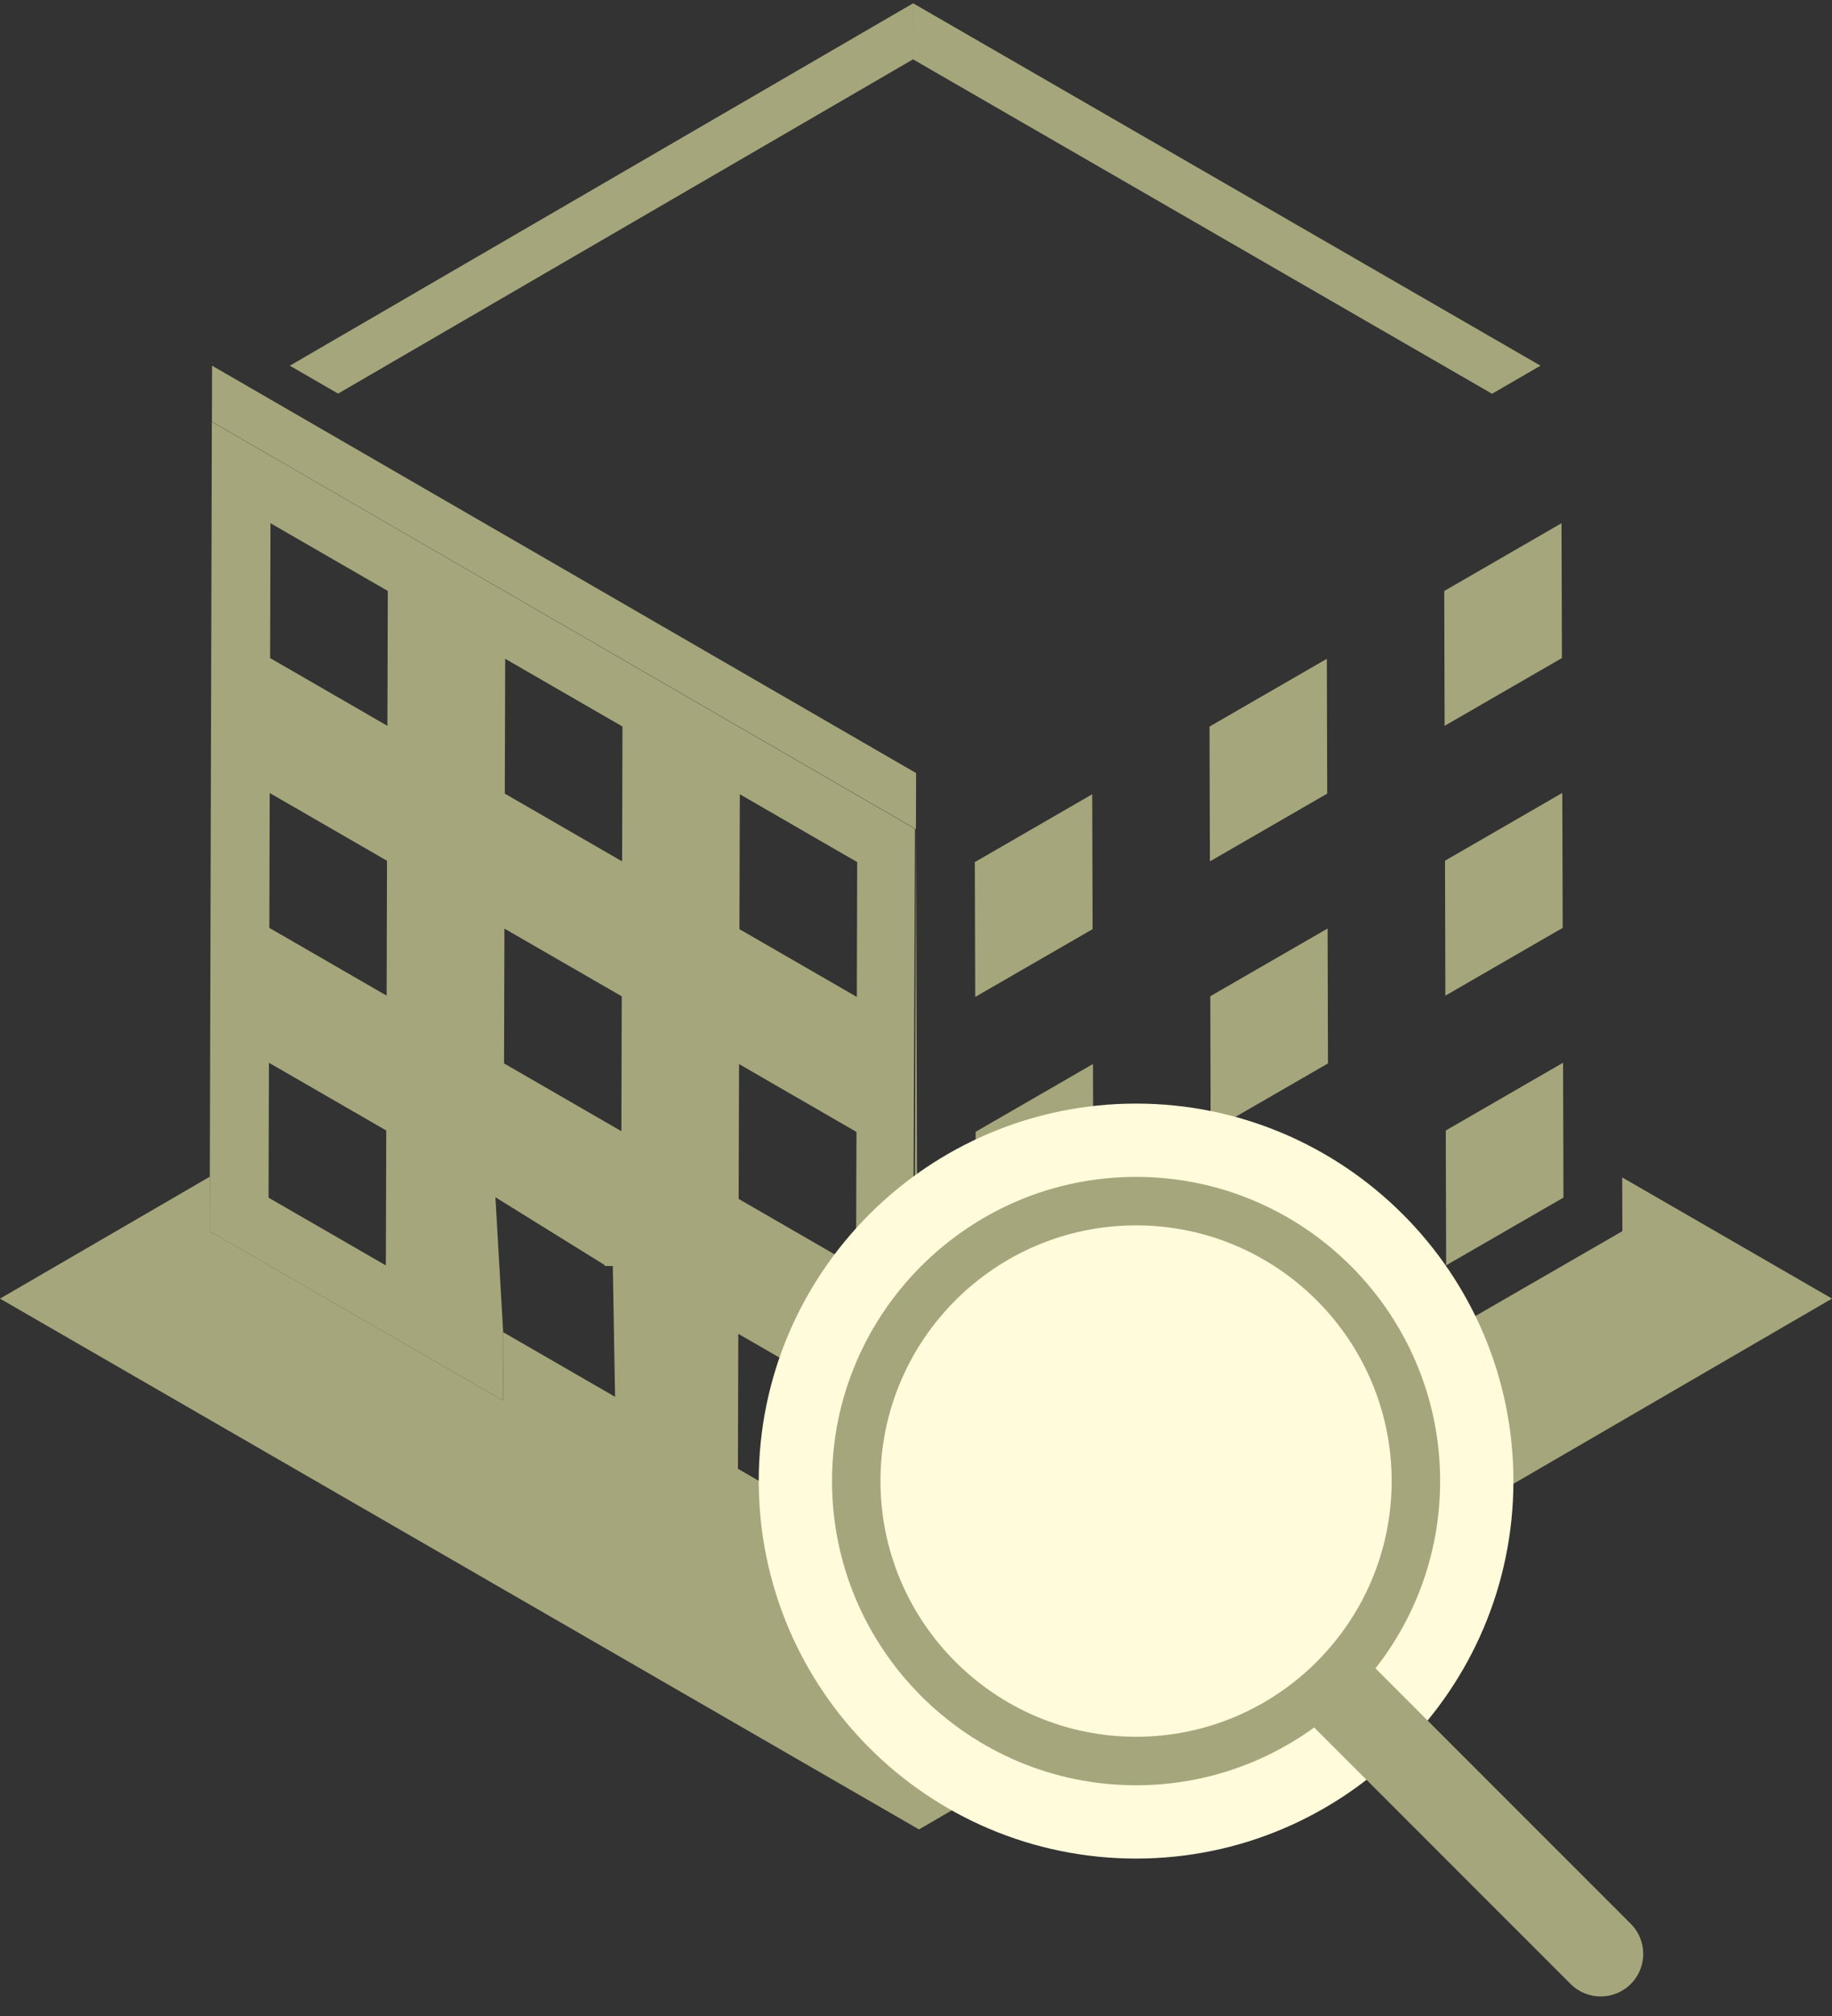<?xml version="1.0" encoding="UTF-8" standalone="no"?>
<svg width="50px" height="55px" viewBox="0 0 50 55" version="1.1" xmlns="http://www.w3.org/2000/svg" xmlns:xlink="http://www.w3.org/1999/xlink" xmlns:sketch="http://www.bohemiancoding.com/sketch/ns">
    <rect x="0" y="0" width="50" height="55" fill="#333333" stroke="none"/>
    <!-- Generator: Sketch 3.2.2 (9983) - http://www.bohemiancoding.com/sketch -->
    <title>noun_18231</title>
    <desc>Created with Sketch.</desc>
    <defs></defs>
    <g id="Открытие-счета" stroke="none" stroke-width="1" fill="none" fill-rule="evenodd" sketch:type="MSPage">
        <g id="открытие-счета-1" sketch:type="MSArtboardGroup" transform="translate(-304, -399)">
            <g id="noun_18231" sketch:type="MSLayerGroup" transform="translate(304, 399)">
                <path d="M44.274,32.122 L44.279,33.588 L36.27,38.211 L33.069,40.059 L25.063,44.681 L25,22.619 L24.938,44.681 L16.933,40.059 L16.948,34.54 L16.945,34.538 L16.935,38.193 L13.736,36.346 L13.73,38.211 L5.723,33.588 L5.727,32.102 L0,35.429 L25.081,49.91 L50,35.428 L44.274,32.122 Z" id="Shape" fill="#A6A67C" sketch:type="MSShapeGroup"></path>
                <path d="M13.73,38.211 L13.736,36.346 L13.733,36.344 L13.521,32.663 L16.5,34.511 L16.5,34.538 L16.725,34.54 L16.821,40.059 L24.881,44.681 L24.972,22.619 L24.985,22.62 L8.535,13.1 L5.782,11.508 L5.726,32.102 L5.721,33.588 L13.73,38.211 L13.73,38.211 Z M23.343,41.92 L20.14,40.071 L20.15,36.389 L23.355,38.239 L23.343,41.92 L23.343,41.92 Z M23.364,34.559 L20.16,32.709 L20.171,29.03 L23.375,30.881 L23.364,34.559 L23.364,34.559 Z M23.395,23.52 L23.385,27.198 L20.181,25.349 L20.192,21.669 L23.395,23.52 L23.395,23.52 Z M13.788,17.973 L16.989,19.821 L16.979,23.5 L13.777,21.651 L13.788,17.973 L13.788,17.973 Z M16.969,27.181 L16.959,30.861 L13.757,29.012 L13.767,25.334 L16.969,27.181 L16.969,27.181 Z M7.382,14.274 L10.584,16.122 L10.573,19.802 L7.372,17.953 L7.382,14.274 L7.382,14.274 Z M7.361,21.635 L10.562,23.483 L10.552,27.163 L7.351,25.314 L7.361,21.635 L7.361,21.635 Z M10.542,30.842 L10.531,34.523 L7.33,32.675 L7.34,28.994 L10.542,30.842 L10.542,30.842 Z" id="Shape" fill="#A6A67C" sketch:type="MSShapeGroup"></path>
                <path d="M29.809,21.669 L26.605,23.52 L26.616,27.198 L29.82,25.349 L29.809,21.669 Z" id="Shape" fill="#A6A67C" sketch:type="MSShapeGroup"></path>
                <path d="M33.022,23.5 L36.223,21.651 L36.213,17.973 L33.011,19.822 L33.022,23.5 Z" id="Shape" fill="#A6A67C" sketch:type="MSShapeGroup"></path>
                <path d="M42.629,17.953 L42.618,14.274 L39.417,16.123 L39.427,19.802 L42.629,17.953 Z" id="Shape" fill="#A6A67C" sketch:type="MSShapeGroup"></path>
                <path d="M29.83,29.028 L26.627,30.878 L26.637,34.559 L29.84,32.709 L29.83,29.028 Z" id="Shape" fill="#A6A67C" sketch:type="MSShapeGroup"></path>
                <path d="M33.032,27.179 L33.042,30.861 L36.244,29.012 L36.234,25.331 L33.032,27.179 Z" id="Shape" fill="#A6A67C" sketch:type="MSShapeGroup"></path>
                <path d="M39.448,27.163 L42.65,25.314 L42.639,21.633 L39.438,23.481 L39.448,27.163 Z" id="Shape" fill="#A6A67C" sketch:type="MSShapeGroup"></path>
                <path d="M26.647,38.239 L26.657,41.917 L29.861,40.068 L29.851,36.389 L26.647,38.239 Z" id="Shape" fill="#A6A67C" sketch:type="MSShapeGroup"></path>
                <path d="M33.053,34.54 L33.069,40.059 L36.27,38.211 L36.255,32.691 L33.053,34.54 Z" id="Shape" fill="#A6A67C" sketch:type="MSShapeGroup"></path>
                <path d="M39.459,30.842 L39.469,34.52 L42.671,32.672 L42.66,28.993 L39.459,30.842 Z" id="Shape" fill="#A6A67C" sketch:type="MSShapeGroup"></path>
                <path d="M24.919,1.619 L40.722,10.743 L42.044,9.976 L24.922,0.09 L24.919,1.619 Z" id="Shape" fill="#A6A67C" sketch:type="MSShapeGroup"></path>
                <path d="M9.227,10.738 L24.919,1.619 L24.922,0.09 L7.91,9.977 L9.227,10.738 Z" id="Shape" fill="#A6A67C" sketch:type="MSShapeGroup"></path>
                <path d="M24.998,22.62 L25.003,21.091 L5.788,9.976 L5.784,11.504 L8.542,13.1 L24.998,22.62 Z" id="Shape" fill="#A6A67C" sketch:type="MSShapeGroup"></path>
                <g id="Group" transform="translate(21, 31)" sketch:type="MSShapeGroup">
                    <path d="M10.006,18.705 C4.879,18.705 0.708,14.533 0.708,9.406 C0.708,4.28 4.879,0.108 10.006,0.108 C15.134,0.108 19.305,4.279 19.305,9.406 C19.305,14.534 15.133,18.705 10.006,18.705 L10.006,18.705 Z" id="Path" stroke="#FFFBDB" stroke-width="2" fill="#A5A67C"></path>
                    <path d="M10.006,2.43 C6.159,2.43 3.03,5.559 3.03,9.406 C3.03,13.253 6.159,16.382 10.006,16.382 C13.853,16.382 16.982,13.253 16.982,9.406 C16.982,5.559 13.853,2.43 10.006,2.43 L10.006,2.43 Z" id="Path" fill="#FFFBDB"></path>
                    <path d="M22.688,23.467 C22.39,23.467 22.093,23.354 21.866,23.127 L14.895,16.156 C14.442,15.703 14.442,14.967 14.895,14.514 C15.349,14.06 16.084,14.06 16.538,14.514 L23.508,21.485 C23.962,21.938 23.962,22.674 23.508,23.127 C23.282,23.354 22.984,23.467 22.688,23.467 L22.688,23.467 Z" id="Shape" fill="#A5A67C"></path>
                </g>
            </g>
        </g>
    </g>
</svg>